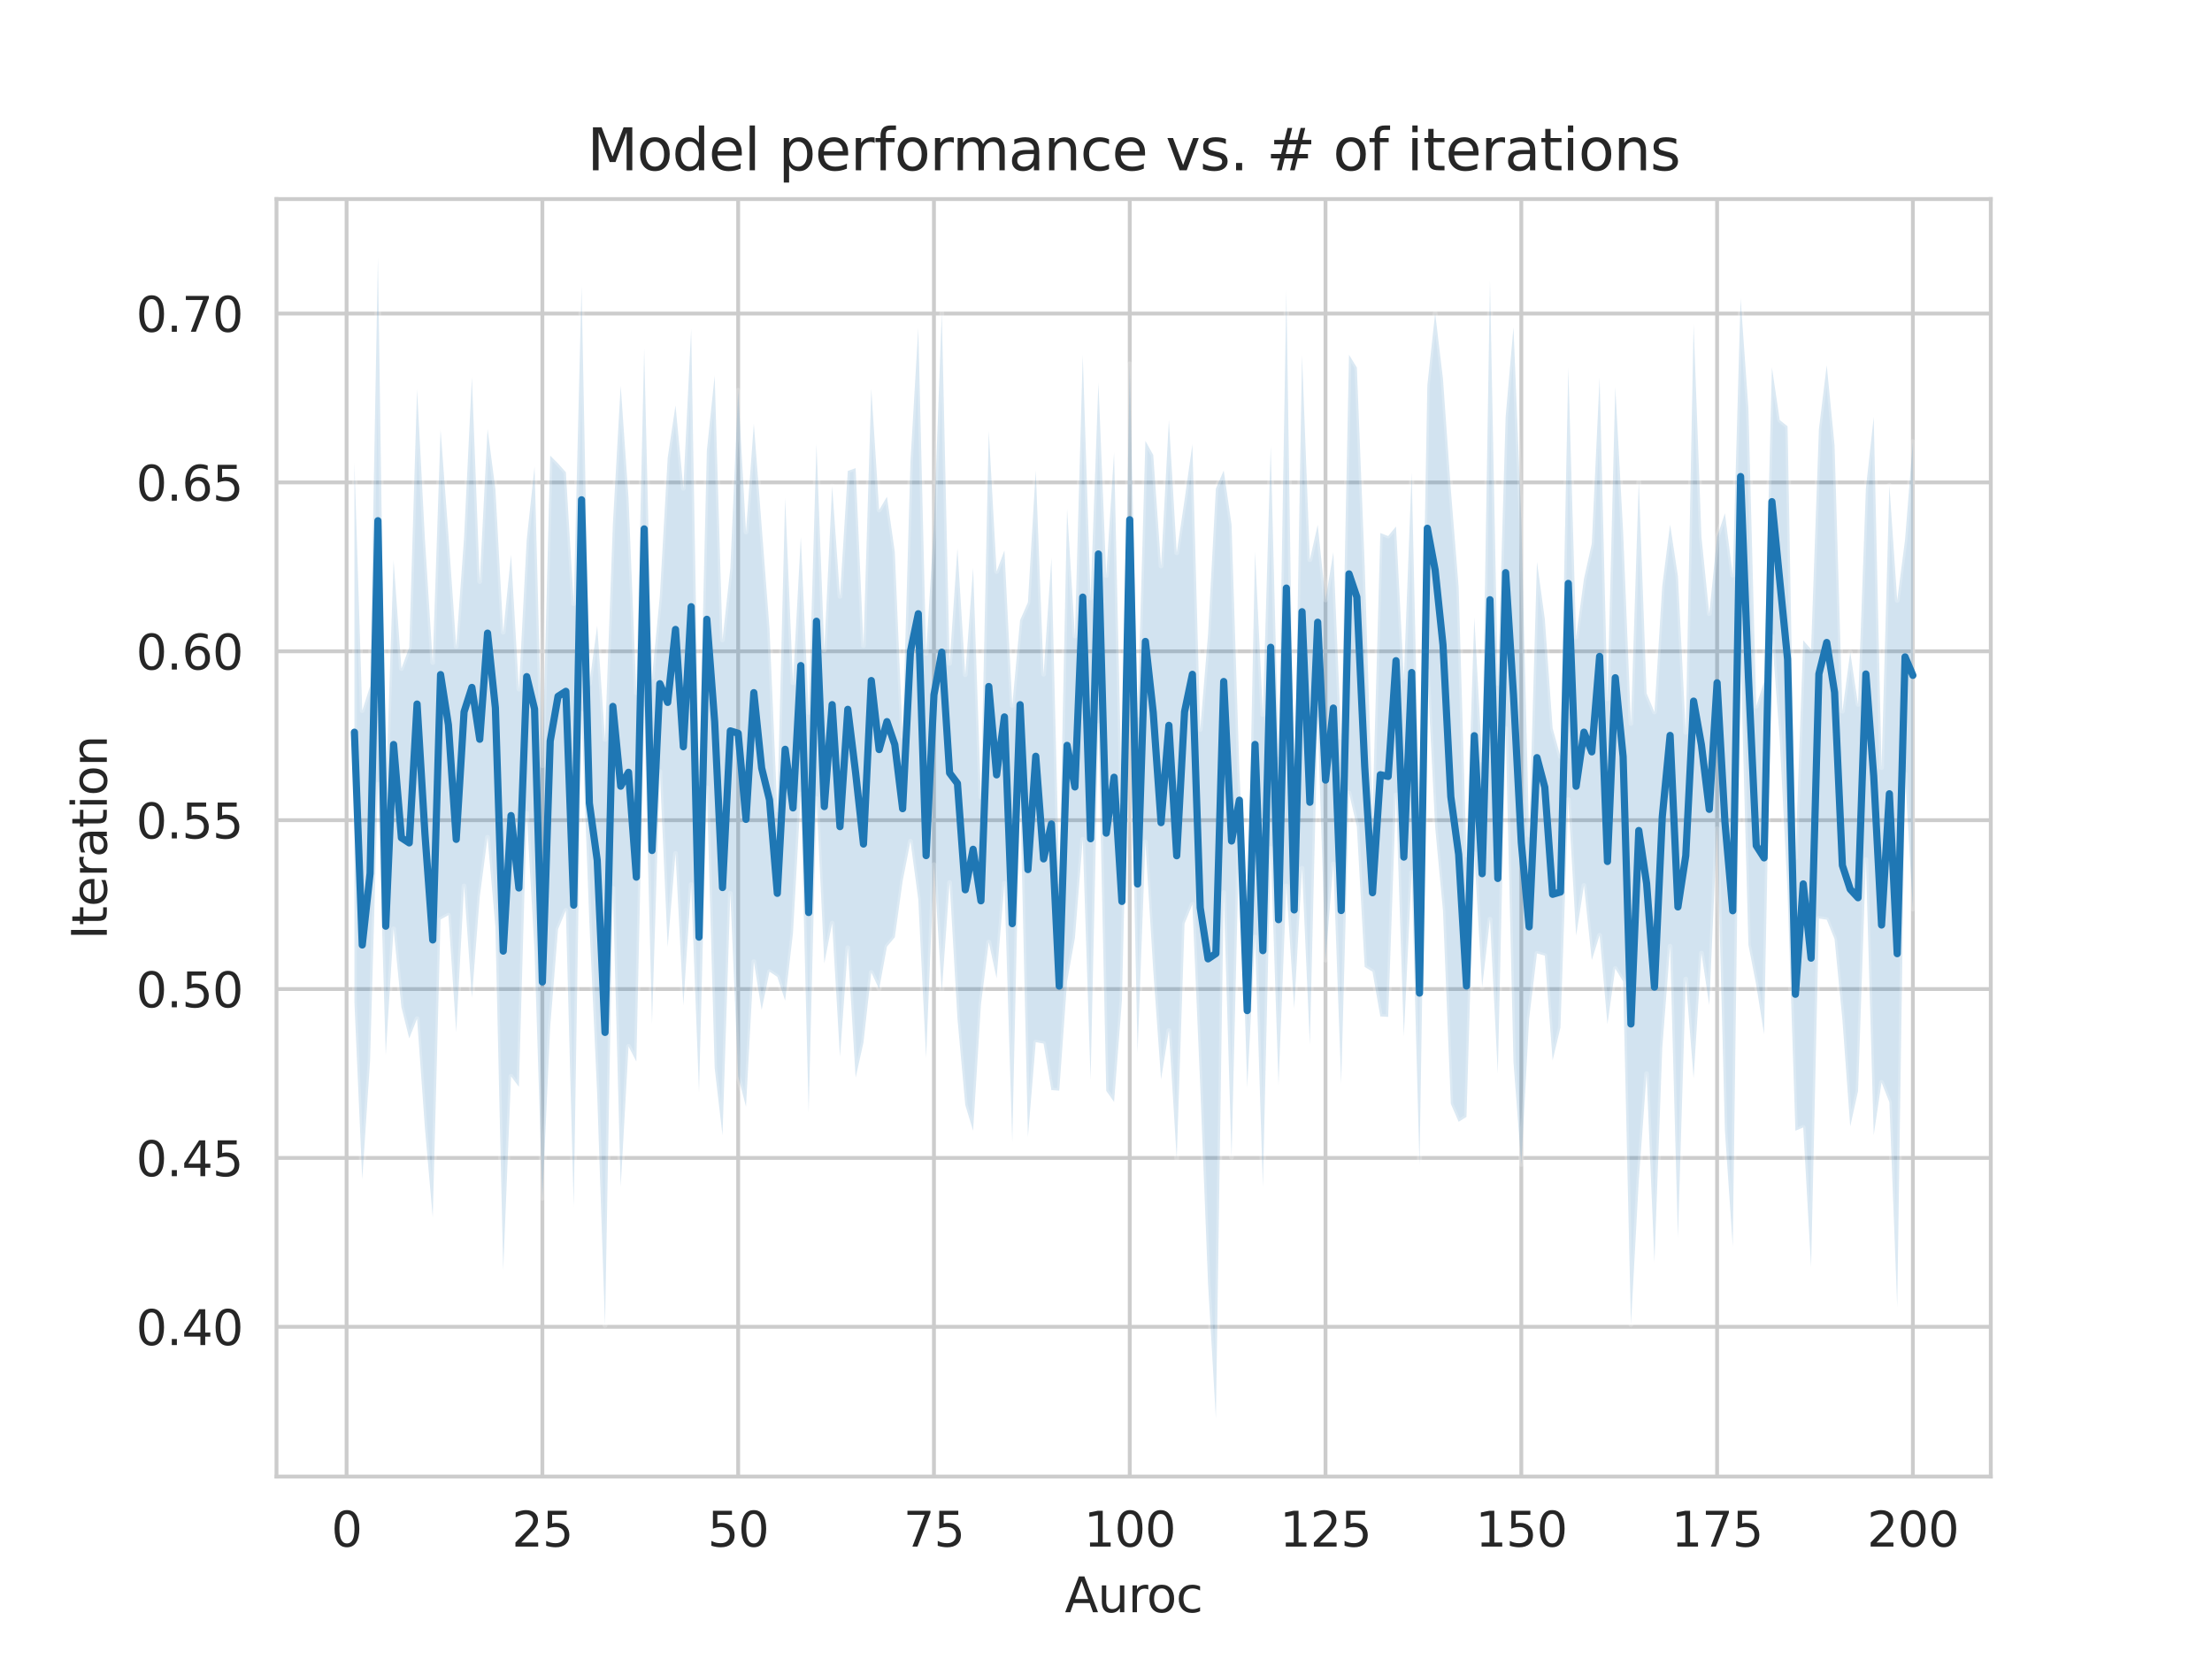 <?xml version="1.0" encoding="utf-8" standalone="no"?>
<!DOCTYPE svg PUBLIC "-//W3C//DTD SVG 1.1//EN"
  "http://www.w3.org/Graphics/SVG/1.1/DTD/svg11.dtd">
<svg height="345.6pt" version="1.1" viewBox="0 0 460.8 345.6" width="460.8pt" xmlns="http://www.w3.org/2000/svg" xmlns:xlink="http://www.w3.org/1999/xlink">
 <defs>
  <style type="text/css">*{stroke-linecap:butt;stroke-linejoin:round;}</style>
 </defs>
 <g id="figure_1">
  <g id="patch_1">
   <path d="M 0 345.6 
L 460.8 345.6 
L 460.8 0 
L 0 0 
z
" style="fill:#ffffff;"/>
  </g>
  <g id="axes_1">
   <g id="patch_2">
    <path d="M 57.6 307.584 
L 414.72 307.584 
L 414.72 41.472 
L 57.6 41.472 
z
" style="fill:#ffffff;"/>
   </g>
   <g id="matplotlib.axis_1">
    <g id="xtick_1">
     <g id="line2d_1">
      <path clip-path="url(#p038af6df6e)" d="M 72.201 307.584 
L 72.201 41.472 
" style="fill:none;stroke:#cccccc;stroke-linecap:round;stroke-width:0.8;"/>
     </g>
     <g id="text_1">
      <!-- 0 -->
      <g style="fill:#262626;" transform="translate(69.02 322.182)scale(0.1 -0.1)">
       <defs>
        <path d="M 2034 4250 
Q 1547 4250 1301 3770 
Q 1056 3291 1056 2328 
Q 1056 1369 1301 889 
Q 1547 409 2034 409 
Q 2525 409 2770 889 
Q 3016 1369 3016 2328 
Q 3016 3291 2770 3770 
Q 2525 4250 2034 4250 
z
M 2034 4750 
Q 2819 4750 3233 4129 
Q 3647 3509 3647 2328 
Q 3647 1150 3233 529 
Q 2819 -91 2034 -91 
Q 1250 -91 836 529 
Q 422 1150 422 2328 
Q 422 3509 836 4129 
Q 1250 4750 2034 4750 
z
" id="DejaVuSans-30" transform="scale(0.016)"/>
       </defs>
       <use xlink:href="#DejaVuSans-30"/>
      </g>
     </g>
    </g>
    <g id="xtick_2">
     <g id="line2d_2">
      <path clip-path="url(#p038af6df6e)" d="M 112.987 307.584 
L 112.987 41.472 
" style="fill:none;stroke:#cccccc;stroke-linecap:round;stroke-width:0.8;"/>
     </g>
     <g id="text_2">
      <!-- 25 -->
      <g style="fill:#262626;" transform="translate(106.625 322.182)scale(0.1 -0.1)">
       <defs>
        <path d="M 1228 531 
L 3431 531 
L 3431 0 
L 469 0 
L 469 531 
Q 828 903 1448 1529 
Q 2069 2156 2228 2338 
Q 2531 2678 2651 2914 
Q 2772 3150 2772 3378 
Q 2772 3750 2511 3984 
Q 2250 4219 1831 4219 
Q 1534 4219 1204 4116 
Q 875 4013 500 3803 
L 500 4441 
Q 881 4594 1212 4672 
Q 1544 4750 1819 4750 
Q 2544 4750 2975 4387 
Q 3406 4025 3406 3419 
Q 3406 3131 3298 2873 
Q 3191 2616 2906 2266 
Q 2828 2175 2409 1742 
Q 1991 1309 1228 531 
z
" id="DejaVuSans-32" transform="scale(0.016)"/>
        <path d="M 691 4666 
L 3169 4666 
L 3169 4134 
L 1269 4134 
L 1269 2991 
Q 1406 3038 1543 3061 
Q 1681 3084 1819 3084 
Q 2600 3084 3056 2656 
Q 3513 2228 3513 1497 
Q 3513 744 3044 326 
Q 2575 -91 1722 -91 
Q 1428 -91 1123 -41 
Q 819 9 494 109 
L 494 744 
Q 775 591 1075 516 
Q 1375 441 1709 441 
Q 2250 441 2565 725 
Q 2881 1009 2881 1497 
Q 2881 1984 2565 2268 
Q 2250 2553 1709 2553 
Q 1456 2553 1204 2497 
Q 953 2441 691 2322 
L 691 4666 
z
" id="DejaVuSans-35" transform="scale(0.016)"/>
       </defs>
       <use xlink:href="#DejaVuSans-32"/>
       <use x="63.623" xlink:href="#DejaVuSans-35"/>
      </g>
     </g>
    </g>
    <g id="xtick_3">
     <g id="line2d_3">
      <path clip-path="url(#p038af6df6e)" d="M 153.773 307.584 
L 153.773 41.472 
" style="fill:none;stroke:#cccccc;stroke-linecap:round;stroke-width:0.8;"/>
     </g>
     <g id="text_3">
      <!-- 50 -->
      <g style="fill:#262626;" transform="translate(147.41 322.182)scale(0.1 -0.1)">
       <use xlink:href="#DejaVuSans-35"/>
       <use x="63.623" xlink:href="#DejaVuSans-30"/>
      </g>
     </g>
    </g>
    <g id="xtick_4">
     <g id="line2d_4">
      <path clip-path="url(#p038af6df6e)" d="M 194.559 307.584 
L 194.559 41.472 
" style="fill:none;stroke:#cccccc;stroke-linecap:round;stroke-width:0.8;"/>
     </g>
     <g id="text_4">
      <!-- 75 -->
      <g style="fill:#262626;" transform="translate(188.196 322.182)scale(0.1 -0.1)">
       <defs>
        <path d="M 525 4666 
L 3525 4666 
L 3525 4397 
L 1831 0 
L 1172 0 
L 2766 4134 
L 525 4134 
L 525 4666 
z
" id="DejaVuSans-37" transform="scale(0.016)"/>
       </defs>
       <use xlink:href="#DejaVuSans-37"/>
       <use x="63.623" xlink:href="#DejaVuSans-35"/>
      </g>
     </g>
    </g>
    <g id="xtick_5">
     <g id="line2d_5">
      <path clip-path="url(#p038af6df6e)" d="M 235.344 307.584 
L 235.344 41.472 
" style="fill:none;stroke:#cccccc;stroke-linecap:round;stroke-width:0.8;"/>
     </g>
     <g id="text_5">
      <!-- 100 -->
      <g style="fill:#262626;" transform="translate(225.801 322.182)scale(0.1 -0.1)">
       <defs>
        <path d="M 794 531 
L 1825 531 
L 1825 4091 
L 703 3866 
L 703 4441 
L 1819 4666 
L 2450 4666 
L 2450 531 
L 3481 531 
L 3481 0 
L 794 0 
L 794 531 
z
" id="DejaVuSans-31" transform="scale(0.016)"/>
       </defs>
       <use xlink:href="#DejaVuSans-31"/>
       <use x="63.623" xlink:href="#DejaVuSans-30"/>
       <use x="127.246" xlink:href="#DejaVuSans-30"/>
      </g>
     </g>
    </g>
    <g id="xtick_6">
     <g id="line2d_6">
      <path clip-path="url(#p038af6df6e)" d="M 276.13 307.584 
L 276.13 41.472 
" style="fill:none;stroke:#cccccc;stroke-linecap:round;stroke-width:0.8;"/>
     </g>
     <g id="text_6">
      <!-- 125 -->
      <g style="fill:#262626;" transform="translate(266.586 322.182)scale(0.1 -0.1)">
       <use xlink:href="#DejaVuSans-31"/>
       <use x="63.623" xlink:href="#DejaVuSans-32"/>
       <use x="127.246" xlink:href="#DejaVuSans-35"/>
      </g>
     </g>
    </g>
    <g id="xtick_7">
     <g id="line2d_7">
      <path clip-path="url(#p038af6df6e)" d="M 316.916 307.584 
L 316.916 41.472 
" style="fill:none;stroke:#cccccc;stroke-linecap:round;stroke-width:0.8;"/>
     </g>
     <g id="text_7">
      <!-- 150 -->
      <g style="fill:#262626;" transform="translate(307.372 322.182)scale(0.1 -0.1)">
       <use xlink:href="#DejaVuSans-31"/>
       <use x="63.623" xlink:href="#DejaVuSans-35"/>
       <use x="127.246" xlink:href="#DejaVuSans-30"/>
      </g>
     </g>
    </g>
    <g id="xtick_8">
     <g id="line2d_8">
      <path clip-path="url(#p038af6df6e)" d="M 357.702 307.584 
L 357.702 41.472 
" style="fill:none;stroke:#cccccc;stroke-linecap:round;stroke-width:0.8;"/>
     </g>
     <g id="text_8">
      <!-- 175 -->
      <g style="fill:#262626;" transform="translate(348.158 322.182)scale(0.1 -0.1)">
       <use xlink:href="#DejaVuSans-31"/>
       <use x="63.623" xlink:href="#DejaVuSans-37"/>
       <use x="127.246" xlink:href="#DejaVuSans-35"/>
      </g>
     </g>
    </g>
    <g id="xtick_9">
     <g id="line2d_9">
      <path clip-path="url(#p038af6df6e)" d="M 398.487 307.584 
L 398.487 41.472 
" style="fill:none;stroke:#cccccc;stroke-linecap:round;stroke-width:0.8;"/>
     </g>
     <g id="text_9">
      <!-- 200 -->
      <g style="fill:#262626;" transform="translate(388.944 322.182)scale(0.1 -0.1)">
       <use xlink:href="#DejaVuSans-32"/>
       <use x="63.623" xlink:href="#DejaVuSans-30"/>
       <use x="127.246" xlink:href="#DejaVuSans-30"/>
      </g>
     </g>
    </g>
    <g id="text_10">
     <!-- Auroc -->
     <g style="fill:#262626;" transform="translate(221.819 335.861)scale(0.1 -0.1)">
      <defs>
       <path d="M 2188 4044 
L 1331 1722 
L 3047 1722 
L 2188 4044 
z
M 1831 4666 
L 2547 4666 
L 4325 0 
L 3669 0 
L 3244 1197 
L 1141 1197 
L 716 0 
L 50 0 
L 1831 4666 
z
" id="DejaVuSans-41" transform="scale(0.016)"/>
       <path d="M 544 1381 
L 544 3500 
L 1119 3500 
L 1119 1403 
Q 1119 906 1312 657 
Q 1506 409 1894 409 
Q 2359 409 2629 706 
Q 2900 1003 2900 1516 
L 2900 3500 
L 3475 3500 
L 3475 0 
L 2900 0 
L 2900 538 
Q 2691 219 2414 64 
Q 2138 -91 1772 -91 
Q 1169 -91 856 284 
Q 544 659 544 1381 
z
M 1991 3584 
L 1991 3584 
z
" id="DejaVuSans-75" transform="scale(0.016)"/>
       <path d="M 2631 2963 
Q 2534 3019 2420 3045 
Q 2306 3072 2169 3072 
Q 1681 3072 1420 2755 
Q 1159 2438 1159 1844 
L 1159 0 
L 581 0 
L 581 3500 
L 1159 3500 
L 1159 2956 
Q 1341 3275 1631 3429 
Q 1922 3584 2338 3584 
Q 2397 3584 2469 3576 
Q 2541 3569 2628 3553 
L 2631 2963 
z
" id="DejaVuSans-72" transform="scale(0.016)"/>
       <path d="M 1959 3097 
Q 1497 3097 1228 2736 
Q 959 2375 959 1747 
Q 959 1119 1226 758 
Q 1494 397 1959 397 
Q 2419 397 2687 759 
Q 2956 1122 2956 1747 
Q 2956 2369 2687 2733 
Q 2419 3097 1959 3097 
z
M 1959 3584 
Q 2709 3584 3137 3096 
Q 3566 2609 3566 1747 
Q 3566 888 3137 398 
Q 2709 -91 1959 -91 
Q 1206 -91 779 398 
Q 353 888 353 1747 
Q 353 2609 779 3096 
Q 1206 3584 1959 3584 
z
" id="DejaVuSans-6f" transform="scale(0.016)"/>
       <path d="M 3122 3366 
L 3122 2828 
Q 2878 2963 2633 3030 
Q 2388 3097 2138 3097 
Q 1578 3097 1268 2742 
Q 959 2388 959 1747 
Q 959 1106 1268 751 
Q 1578 397 2138 397 
Q 2388 397 2633 464 
Q 2878 531 3122 666 
L 3122 134 
Q 2881 22 2623 -34 
Q 2366 -91 2075 -91 
Q 1284 -91 818 406 
Q 353 903 353 1747 
Q 353 2603 823 3093 
Q 1294 3584 2113 3584 
Q 2378 3584 2631 3529 
Q 2884 3475 3122 3366 
z
" id="DejaVuSans-63" transform="scale(0.016)"/>
      </defs>
      <use xlink:href="#DejaVuSans-41"/>
      <use x="68.408" xlink:href="#DejaVuSans-75"/>
      <use x="131.787" xlink:href="#DejaVuSans-72"/>
      <use x="170.65" xlink:href="#DejaVuSans-6f"/>
      <use x="231.832" xlink:href="#DejaVuSans-63"/>
     </g>
    </g>
   </g>
   <g id="matplotlib.axis_2">
    <g id="ytick_1">
     <g id="line2d_10">
      <path clip-path="url(#p038af6df6e)" d="M 57.6 276.403 
L 414.72 276.403 
" style="fill:none;stroke:#cccccc;stroke-linecap:round;stroke-width:0.8;"/>
     </g>
     <g id="text_11">
      <!-- 0.40 -->
      <g style="fill:#262626;" transform="translate(28.334 280.202)scale(0.1 -0.1)">
       <defs>
        <path d="M 684 794 
L 1344 794 
L 1344 0 
L 684 0 
L 684 794 
z
" id="DejaVuSans-2e" transform="scale(0.016)"/>
        <path d="M 2419 4116 
L 825 1625 
L 2419 1625 
L 2419 4116 
z
M 2253 4666 
L 3047 4666 
L 3047 1625 
L 3713 1625 
L 3713 1100 
L 3047 1100 
L 3047 0 
L 2419 0 
L 2419 1100 
L 313 1100 
L 313 1709 
L 2253 4666 
z
" id="DejaVuSans-34" transform="scale(0.016)"/>
       </defs>
       <use xlink:href="#DejaVuSans-30"/>
       <use x="63.623" xlink:href="#DejaVuSans-2e"/>
       <use x="95.41" xlink:href="#DejaVuSans-34"/>
       <use x="159.033" xlink:href="#DejaVuSans-30"/>
      </g>
     </g>
    </g>
    <g id="ytick_2">
     <g id="line2d_11">
      <path clip-path="url(#p038af6df6e)" d="M 57.6 241.222 
L 414.72 241.222 
" style="fill:none;stroke:#cccccc;stroke-linecap:round;stroke-width:0.8;"/>
     </g>
     <g id="text_12">
      <!-- 0.45 -->
      <g style="fill:#262626;" transform="translate(28.334 245.021)scale(0.1 -0.1)">
       <use xlink:href="#DejaVuSans-30"/>
       <use x="63.623" xlink:href="#DejaVuSans-2e"/>
       <use x="95.41" xlink:href="#DejaVuSans-34"/>
       <use x="159.033" xlink:href="#DejaVuSans-35"/>
      </g>
     </g>
    </g>
    <g id="ytick_3">
     <g id="line2d_12">
      <path clip-path="url(#p038af6df6e)" d="M 57.6 206.04 
L 414.72 206.04 
" style="fill:none;stroke:#cccccc;stroke-linecap:round;stroke-width:0.8;"/>
     </g>
     <g id="text_13">
      <!-- 0.50 -->
      <g style="fill:#262626;" transform="translate(28.334 209.839)scale(0.1 -0.1)">
       <use xlink:href="#DejaVuSans-30"/>
       <use x="63.623" xlink:href="#DejaVuSans-2e"/>
       <use x="95.41" xlink:href="#DejaVuSans-35"/>
       <use x="159.033" xlink:href="#DejaVuSans-30"/>
      </g>
     </g>
    </g>
    <g id="ytick_4">
     <g id="line2d_13">
      <path clip-path="url(#p038af6df6e)" d="M 57.6 170.859 
L 414.72 170.859 
" style="fill:none;stroke:#cccccc;stroke-linecap:round;stroke-width:0.8;"/>
     </g>
     <g id="text_14">
      <!-- 0.55 -->
      <g style="fill:#262626;" transform="translate(28.334 174.658)scale(0.1 -0.1)">
       <use xlink:href="#DejaVuSans-30"/>
       <use x="63.623" xlink:href="#DejaVuSans-2e"/>
       <use x="95.41" xlink:href="#DejaVuSans-35"/>
       <use x="159.033" xlink:href="#DejaVuSans-35"/>
      </g>
     </g>
    </g>
    <g id="ytick_5">
     <g id="line2d_14">
      <path clip-path="url(#p038af6df6e)" d="M 57.6 135.677 
L 414.72 135.677 
" style="fill:none;stroke:#cccccc;stroke-linecap:round;stroke-width:0.8;"/>
     </g>
     <g id="text_15">
      <!-- 0.60 -->
      <g style="fill:#262626;" transform="translate(28.334 139.476)scale(0.1 -0.1)">
       <defs>
        <path d="M 2113 2584 
Q 1688 2584 1439 2293 
Q 1191 2003 1191 1497 
Q 1191 994 1439 701 
Q 1688 409 2113 409 
Q 2538 409 2786 701 
Q 3034 994 3034 1497 
Q 3034 2003 2786 2293 
Q 2538 2584 2113 2584 
z
M 3366 4563 
L 3366 3988 
Q 3128 4100 2886 4159 
Q 2644 4219 2406 4219 
Q 1781 4219 1451 3797 
Q 1122 3375 1075 2522 
Q 1259 2794 1537 2939 
Q 1816 3084 2150 3084 
Q 2853 3084 3261 2657 
Q 3669 2231 3669 1497 
Q 3669 778 3244 343 
Q 2819 -91 2113 -91 
Q 1303 -91 875 529 
Q 447 1150 447 2328 
Q 447 3434 972 4092 
Q 1497 4750 2381 4750 
Q 2619 4750 2861 4703 
Q 3103 4656 3366 4563 
z
" id="DejaVuSans-36" transform="scale(0.016)"/>
       </defs>
       <use xlink:href="#DejaVuSans-30"/>
       <use x="63.623" xlink:href="#DejaVuSans-2e"/>
       <use x="95.41" xlink:href="#DejaVuSans-36"/>
       <use x="159.033" xlink:href="#DejaVuSans-30"/>
      </g>
     </g>
    </g>
    <g id="ytick_6">
     <g id="line2d_15">
      <path clip-path="url(#p038af6df6e)" d="M 57.6 100.496 
L 414.72 100.496 
" style="fill:none;stroke:#cccccc;stroke-linecap:round;stroke-width:0.8;"/>
     </g>
     <g id="text_16">
      <!-- 0.65 -->
      <g style="fill:#262626;" transform="translate(28.334 104.295)scale(0.1 -0.1)">
       <use xlink:href="#DejaVuSans-30"/>
       <use x="63.623" xlink:href="#DejaVuSans-2e"/>
       <use x="95.41" xlink:href="#DejaVuSans-36"/>
       <use x="159.033" xlink:href="#DejaVuSans-35"/>
      </g>
     </g>
    </g>
    <g id="ytick_7">
     <g id="line2d_16">
      <path clip-path="url(#p038af6df6e)" d="M 57.6 65.314 
L 414.72 65.314 
" style="fill:none;stroke:#cccccc;stroke-linecap:round;stroke-width:0.8;"/>
     </g>
     <g id="text_17">
      <!-- 0.70 -->
      <g style="fill:#262626;" transform="translate(28.334 69.113)scale(0.1 -0.1)">
       <use xlink:href="#DejaVuSans-30"/>
       <use x="63.623" xlink:href="#DejaVuSans-2e"/>
       <use x="95.41" xlink:href="#DejaVuSans-37"/>
       <use x="159.033" xlink:href="#DejaVuSans-30"/>
      </g>
     </g>
    </g>
    <g id="text_18">
     <!-- Iteration -->
     <g style="fill:#262626;" transform="translate(22.255 195.737)rotate(-90)scale(0.1 -0.1)">
      <defs>
       <path d="M 628 4666 
L 1259 4666 
L 1259 0 
L 628 0 
L 628 4666 
z
" id="DejaVuSans-49" transform="scale(0.016)"/>
       <path d="M 1172 4494 
L 1172 3500 
L 2356 3500 
L 2356 3053 
L 1172 3053 
L 1172 1153 
Q 1172 725 1289 603 
Q 1406 481 1766 481 
L 2356 481 
L 2356 0 
L 1766 0 
Q 1100 0 847 248 
Q 594 497 594 1153 
L 594 3053 
L 172 3053 
L 172 3500 
L 594 3500 
L 594 4494 
L 1172 4494 
z
" id="DejaVuSans-74" transform="scale(0.016)"/>
       <path d="M 3597 1894 
L 3597 1613 
L 953 1613 
Q 991 1019 1311 708 
Q 1631 397 2203 397 
Q 2534 397 2845 478 
Q 3156 559 3463 722 
L 3463 178 
Q 3153 47 2828 -22 
Q 2503 -91 2169 -91 
Q 1331 -91 842 396 
Q 353 884 353 1716 
Q 353 2575 817 3079 
Q 1281 3584 2069 3584 
Q 2775 3584 3186 3129 
Q 3597 2675 3597 1894 
z
M 3022 2063 
Q 3016 2534 2758 2815 
Q 2500 3097 2075 3097 
Q 1594 3097 1305 2825 
Q 1016 2553 972 2059 
L 3022 2063 
z
" id="DejaVuSans-65" transform="scale(0.016)"/>
       <path d="M 2194 1759 
Q 1497 1759 1228 1600 
Q 959 1441 959 1056 
Q 959 750 1161 570 
Q 1363 391 1709 391 
Q 2188 391 2477 730 
Q 2766 1069 2766 1631 
L 2766 1759 
L 2194 1759 
z
M 3341 1997 
L 3341 0 
L 2766 0 
L 2766 531 
Q 2569 213 2275 61 
Q 1981 -91 1556 -91 
Q 1019 -91 701 211 
Q 384 513 384 1019 
Q 384 1609 779 1909 
Q 1175 2209 1959 2209 
L 2766 2209 
L 2766 2266 
Q 2766 2663 2505 2880 
Q 2244 3097 1772 3097 
Q 1472 3097 1187 3025 
Q 903 2953 641 2809 
L 641 3341 
Q 956 3463 1253 3523 
Q 1550 3584 1831 3584 
Q 2591 3584 2966 3190 
Q 3341 2797 3341 1997 
z
" id="DejaVuSans-61" transform="scale(0.016)"/>
       <path d="M 603 3500 
L 1178 3500 
L 1178 0 
L 603 0 
L 603 3500 
z
M 603 4863 
L 1178 4863 
L 1178 4134 
L 603 4134 
L 603 4863 
z
" id="DejaVuSans-69" transform="scale(0.016)"/>
       <path d="M 3513 2113 
L 3513 0 
L 2938 0 
L 2938 2094 
Q 2938 2591 2744 2837 
Q 2550 3084 2163 3084 
Q 1697 3084 1428 2787 
Q 1159 2491 1159 1978 
L 1159 0 
L 581 0 
L 581 3500 
L 1159 3500 
L 1159 2956 
Q 1366 3272 1645 3428 
Q 1925 3584 2291 3584 
Q 2894 3584 3203 3211 
Q 3513 2838 3513 2113 
z
" id="DejaVuSans-6e" transform="scale(0.016)"/>
      </defs>
      <use xlink:href="#DejaVuSans-49"/>
      <use x="29.492" xlink:href="#DejaVuSans-74"/>
      <use x="68.701" xlink:href="#DejaVuSans-65"/>
      <use x="130.225" xlink:href="#DejaVuSans-72"/>
      <use x="171.338" xlink:href="#DejaVuSans-61"/>
      <use x="232.617" xlink:href="#DejaVuSans-74"/>
      <use x="271.826" xlink:href="#DejaVuSans-69"/>
      <use x="299.609" xlink:href="#DejaVuSans-6f"/>
      <use x="360.791" xlink:href="#DejaVuSans-6e"/>
     </g>
    </g>
   </g>
   <g id="PolyCollection_1">
    <defs>
     <path d="M 73.833 -249.318 
L 73.833 -136.818 
L 75.464 -99.92 
L 77.096 -124.69 
L 78.727 -182.216 
L 80.358 -125.819 
L 81.99 -152.102 
L 83.621 -135.808 
L 85.253 -129.286 
L 86.884 -133.387 
L 88.516 -110.669 
L 90.147 -92.009 
L 91.778 -154.044 
L 93.41 -154.953 
L 95.041 -130.567 
L 96.673 -161.046 
L 98.304 -137.798 
L 99.936 -158.736 
L 101.567 -171.182 
L 103.198 -152.53 
L 104.83 -81.031 
L 106.461 -121.38 
L 108.093 -119.194 
L 109.724 -176.16 
L 111.356 -147.42 
L 112.987 -95.989 
L 114.618 -131.742 
L 116.25 -152.027 
L 117.881 -155.944 
L 119.513 -94.244 
L 121.144 -196.994 
L 122.776 -153.376 
L 124.407 -117.589 
L 126.038 -69.483 
L 127.67 -160.554 
L 129.301 -98.388 
L 130.933 -127.613 
L 132.564 -124.476 
L 134.196 -197.912 
L 135.827 -132.377 
L 137.458 -184.876 
L 139.09 -148.339 
L 140.721 -167.799 
L 142.353 -136.177 
L 143.984 -161.314 
L 145.616 -118.101 
L 147.247 -181.479 
L 148.879 -123.141 
L 150.51 -109.106 
L 152.141 -159.482 
L 153.773 -121.383 
L 155.404 -115.047 
L 157.036 -145.273 
L 158.667 -135.218 
L 160.299 -143.187 
L 161.93 -142.093 
L 163.561 -137.16 
L 165.193 -151.231 
L 166.824 -180.182 
L 168.456 -113.834 
L 170.087 -179.24 
L 171.719 -144.921 
L 173.35 -153.281 
L 174.981 -125.431 
L 176.613 -148.17 
L 178.244 -121.11 
L 179.876 -128.445 
L 181.507 -143.015 
L 183.139 -139.558 
L 184.77 -148.415 
L 186.401 -150.341 
L 188.033 -162.013 
L 189.664 -170.352 
L 191.296 -158.232 
L 192.927 -125.241 
L 194.559 -165.477 
L 196.19 -139.012 
L 197.821 -161.746 
L 199.453 -133.453 
L 201.084 -115.423 
L 202.716 -110.044 
L 204.347 -136.33 
L 205.979 -149.324 
L 207.61 -141.818 
L 209.241 -161.574 
L 210.873 -107.719 
L 212.504 -181.202 
L 214.136 -108.781 
L 215.767 -128.498 
L 217.399 -128.202 
L 219.03 -118.513 
L 220.661 -118.402 
L 222.293 -141.121 
L 223.924 -150.204 
L 225.556 -170.771 
L 227.187 -120.691 
L 228.819 -194.484 
L 230.45 -118.363 
L 232.081 -116.039 
L 233.713 -137.141 
L 235.344 -204.855 
L 236.976 -126.299 
L 238.607 -170.198 
L 240.239 -143.536 
L 241.87 -120.764 
L 243.501 -130.92 
L 245.133 -104.202 
L 246.764 -153.19 
L 248.396 -157.217 
L 250.027 -119.39 
L 251.659 -78.244 
L 253.29 -50.112 
L 254.921 -159.67 
L 256.553 -104.499 
L 258.184 -172.66 
L 259.816 -119.026 
L 261.447 -150.369 
L 263.079 -98.376 
L 264.71 -168.858 
L 266.341 -119.594 
L 267.973 -161.054 
L 269.604 -135.514 
L 271.236 -164.734 
L 272.867 -127.951 
L 274.499 -195.687 
L 276.13 -145.575 
L 277.761 -165.617 
L 279.393 -119.856 
L 281.024 -180.396 
L 282.656 -173.418 
L 284.287 -144.176 
L 285.919 -143.176 
L 287.55 -133.859 
L 289.181 -133.761 
L 290.813 -180.008 
L 292.444 -129.735 
L 294.076 -163.836 
L 295.707 -102.852 
L 297.339 -205.794 
L 298.97 -173.274 
L 300.601 -155.875 
L 302.233 -115.655 
L 303.864 -111.911 
L 305.496 -112.933 
L 307.127 -167.729 
L 308.759 -139.949 
L 310.39 -154.112 
L 312.021 -121.97 
L 313.653 -193.838 
L 315.284 -124.341 
L 316.916 -103.033 
L 318.547 -133.388 
L 320.179 -146.986 
L 321.81 -146.519 
L 323.441 -124.704 
L 325.073 -131.565 
L 326.704 -179.024 
L 328.336 -150.688 
L 329.967 -161.137 
L 331.599 -145.595 
L 333.23 -150.766 
L 334.862 -132.255 
L 336.493 -143.83 
L 338.124 -141.126 
L 339.756 -69.684 
L 341.387 -99.689 
L 343.019 -121.921 
L 344.65 -82.661 
L 346.282 -127.318 
L 347.913 -148.475 
L 349.544 -87.786 
L 351.176 -141.639 
L 352.807 -121.017 
L 354.439 -147.035 
L 356.07 -136.242 
L 357.702 -172.973 
L 359.333 -110.077 
L 360.964 -85.961 
L 362.596 -209.193 
L 364.227 -148.747 
L 365.859 -140.404 
L 367.49 -130.142 
L 369.122 -213.123 
L 370.753 -191.601 
L 372.384 -159.708 
L 374.016 -110.047 
L 375.647 -110.728 
L 377.279 -81.661 
L 378.91 -154.259 
L 380.542 -154.008 
L 382.173 -149.971 
L 383.804 -133.208 
L 385.436 -110.944 
L 387.067 -118.319 
L 388.699 -166.529 
L 390.33 -109.149 
L 391.962 -120.104 
L 393.593 -115.987 
L 395.224 -73.323 
L 396.856 -184.347 
L 398.487 -156.217 
L 398.487 -253.604 
L 398.487 -253.604 
L 396.856 -233.168 
L 395.224 -220.539 
L 393.593 -244.51 
L 391.962 -185.7 
L 390.33 -258.724 
L 388.699 -243.853 
L 387.067 -198.856 
L 385.436 -209.754 
L 383.804 -197.439 
L 382.173 -252.784 
L 380.542 -269.51 
L 378.91 -256.165 
L 377.279 -210.338 
L 375.647 -212.2 
L 374.016 -166.914 
L 372.384 -256.797 
L 370.753 -258.094 
L 369.122 -269.066 
L 367.49 -203.639 
L 365.859 -198.483 
L 364.227 -260.461 
L 362.596 -283.453 
L 360.964 -225.782 
L 359.333 -238.678 
L 357.702 -233.749 
L 356.07 -217.764 
L 354.439 -233.811 
L 352.807 -278.066 
L 351.176 -193.026 
L 349.544 -225.556 
L 347.913 -236.32 
L 346.282 -223.556 
L 344.65 -197.275 
L 343.019 -201.172 
L 341.387 -245.484 
L 339.756 -194.892 
L 338.124 -234.848 
L 336.493 -264.998 
L 334.862 -200.023 
L 333.23 -266.954 
L 331.599 -232.346 
L 329.967 -225.014 
L 328.336 -212.926 
L 326.704 -269.111 
L 325.073 -187.999 
L 323.441 -193.899 
L 321.81 -216.658 
L 320.179 -228.549 
L 318.547 -171.651 
L 316.916 -237.085 
L 315.284 -277.436 
L 313.653 -258.771 
L 312.021 -203.241 
L 310.39 -287.22 
L 308.759 -187.235 
L 307.127 -216.945 
L 305.496 -167.471 
L 303.864 -223.295 
L 302.233 -243.605 
L 300.601 -266.644 
L 298.97 -280.388 
L 297.339 -265.31 
L 295.707 -174.592 
L 294.076 -247.166 
L 292.444 -204.38 
L 290.813 -235.918 
L 289.181 -233.934 
L 287.55 -234.559 
L 285.919 -176.084 
L 284.287 -227.834 
L 282.656 -269.04 
L 281.024 -271.695 
L 279.393 -191.983 
L 277.761 -230.572 
L 276.13 -220.62 
L 274.499 -236.268 
L 272.867 -229.005 
L 271.236 -271.602 
L 269.604 -176.58 
L 267.973 -285.133 
L 266.341 -188.438 
L 264.71 -252.657 
L 263.079 -196.752 
L 261.447 -230.661 
L 259.816 -151.127 
L 258.184 -185.148 
L 256.553 -236.314 
L 254.921 -247.583 
L 253.29 -243.806 
L 251.659 -213.462 
L 250.027 -193.639 
L 248.396 -253.034 
L 246.764 -241.458 
L 245.133 -230.459 
L 243.501 -258.069 
L 241.87 -227.684 
L 240.239 -250.82 
L 238.607 -253.753 
L 236.976 -196.592 
L 235.344 -269.811 
L 233.713 -178.494 
L 232.081 -251.331 
L 230.45 -225.722 
L 228.819 -265.908 
L 227.187 -221.052 
L 225.556 -271.643 
L 223.924 -213.132 
L 222.293 -239.528 
L 220.661 -161.958 
L 219.03 -229.384 
L 217.399 -205.152 
L 215.767 -247.608 
L 214.136 -220.127 
L 212.504 -216.395 
L 210.873 -198.65 
L 209.241 -230.931 
L 207.61 -226.544 
L 205.979 -255.85 
L 204.347 -179.556 
L 202.716 -227.307 
L 201.084 -205.062 
L 199.453 -231.349 
L 197.821 -207.408 
L 196.19 -280.464 
L 194.559 -236.239 
L 192.927 -209.487 
L 191.296 -277.26 
L 189.664 -249.438 
L 188.033 -192.258 
L 186.401 -230.63 
L 184.77 -242.123 
L 183.139 -239.357 
L 181.507 -264.636 
L 179.876 -211.098 
L 178.244 -248.079 
L 176.613 -247.489 
L 174.981 -221.366 
L 173.35 -244.345 
L 171.719 -210.222 
L 170.087 -253.123 
L 168.456 -197.181 
L 166.824 -233.706 
L 165.193 -203.367 
L 163.561 -241.846 
L 161.93 -176.913 
L 160.299 -214.753 
L 158.667 -235.983 
L 157.036 -257.339 
L 155.404 -234.783 
L 153.773 -264.306 
L 152.141 -227.207 
L 150.51 -212.306 
L 148.879 -267.335 
L 147.247 -251.695 
L 145.616 -182.656 
L 143.984 -277.102 
L 142.353 -243.896 
L 140.721 -261.151 
L 139.09 -250.216 
L 137.458 -221.463 
L 135.827 -204.485 
L 134.196 -272.923 
L 132.564 -201.278 
L 130.933 -241.827 
L 129.301 -265.244 
L 127.67 -236.325 
L 126.038 -191.581 
L 124.407 -215.232 
L 122.776 -203.207 
L 121.144 -285.973 
L 119.513 -219.84 
L 117.881 -247.221 
L 116.25 -249.055 
L 114.618 -250.683 
L 112.987 -186.093 
L 111.356 -248.38 
L 109.724 -233.126 
L 108.093 -202.044 
L 106.461 -230.022 
L 104.83 -213.908 
L 103.198 -243.726 
L 101.567 -256.233 
L 99.936 -224.459 
L 98.304 -266.997 
L 96.673 -233.559 
L 95.041 -210.93 
L 93.41 -234.253 
L 91.778 -256.099 
L 90.147 -207.578 
L 88.516 -233.338 
L 86.884 -264.477 
L 85.253 -210.734 
L 83.621 -206.336 
L 81.99 -228.898 
L 80.358 -179.499 
L 78.727 -292.032 
L 77.096 -202.656 
L 75.464 -197.57 
L 73.833 -249.318 
z
" id="m088a88dff6" style="stroke:#ffffff;stroke-opacity:0.2;"/>
    </defs>
    <g clip-path="url(#p038af6df6e)">
     <use style="fill:#1f77b4;fill-opacity:0.2;stroke:#ffffff;stroke-opacity:0.2;" x="0" xlink:href="#m088a88dff6" y="345.6"/>
    </g>
   </g>
   <g id="line2d_17">
    <path clip-path="url(#p038af6df6e)" d="M 73.833 152.532 
L 75.464 196.855 
L 77.096 181.927 
L 78.727 108.476 
L 80.358 192.941 
L 81.99 155.1 
L 83.621 174.528 
L 85.253 175.59 
L 86.884 146.668 
L 88.516 173.597 
L 90.147 195.807 
L 91.778 140.528 
L 93.41 150.997 
L 95.041 174.851 
L 96.673 148.298 
L 98.304 143.203 
L 99.936 154.002 
L 101.567 131.892 
L 103.198 147.472 
L 104.83 198.13 
L 106.461 169.899 
L 108.093 184.981 
L 109.724 140.957 
L 111.356 147.7 
L 112.987 204.559 
L 114.618 154.388 
L 116.25 145.059 
L 117.881 144.017 
L 119.513 188.558 
L 121.144 104.117 
L 122.776 167.308 
L 124.407 179.189 
L 126.038 215.068 
L 127.67 147.161 
L 129.301 163.784 
L 130.933 160.88 
L 132.564 182.723 
L 134.196 110.182 
L 135.827 177.169 
L 137.458 142.431 
L 139.09 146.323 
L 140.721 131.125 
L 142.353 155.564 
L 143.984 126.392 
L 145.616 195.221 
L 147.247 129.013 
L 148.879 150.362 
L 150.51 184.894 
L 152.141 152.256 
L 153.773 152.755 
L 155.404 170.685 
L 157.036 144.294 
L 158.667 160 
L 160.299 166.63 
L 161.93 186.097 
L 163.561 156.097 
L 165.193 168.301 
L 166.824 138.656 
L 168.456 190.092 
L 170.087 129.419 
L 171.719 168.028 
L 173.35 146.787 
L 174.981 172.202 
L 176.613 147.77 
L 178.244 161.006 
L 179.876 175.828 
L 181.507 141.774 
L 183.139 156.143 
L 184.77 150.331 
L 186.401 155.115 
L 188.033 168.464 
L 189.664 135.705 
L 191.296 127.854 
L 192.927 178.236 
L 194.559 144.742 
L 196.19 135.862 
L 197.821 161.023 
L 199.453 163.199 
L 201.084 185.357 
L 202.716 176.925 
L 204.347 187.657 
L 205.979 143.013 
L 207.61 161.419 
L 209.241 149.348 
L 210.873 192.416 
L 212.504 146.802 
L 214.136 181.146 
L 215.767 157.547 
L 217.399 178.923 
L 219.03 171.652 
L 220.661 205.42 
L 222.293 155.275 
L 223.924 163.932 
L 225.556 124.393 
L 227.187 174.728 
L 228.819 115.404 
L 230.45 173.557 
L 232.081 161.915 
L 233.713 187.782 
L 235.344 108.267 
L 236.976 184.155 
L 238.607 133.625 
L 240.239 148.422 
L 241.87 171.376 
L 243.501 151.106 
L 245.133 178.269 
L 246.764 148.276 
L 248.396 140.475 
L 250.027 189.085 
L 251.659 199.747 
L 253.29 198.641 
L 254.921 141.974 
L 256.553 175.193 
L 258.184 166.696 
L 259.816 210.523 
L 261.447 155.085 
L 263.079 198.036 
L 264.71 134.842 
L 266.341 191.584 
L 267.973 122.507 
L 269.604 189.553 
L 271.236 127.432 
L 272.867 167.122 
L 274.499 129.622 
L 276.13 162.503 
L 277.761 147.505 
L 279.393 189.68 
L 281.024 119.554 
L 282.656 124.371 
L 284.287 159.595 
L 285.919 185.97 
L 287.55 161.391 
L 289.181 161.752 
L 290.813 137.637 
L 292.444 178.543 
L 294.076 140.099 
L 295.707 206.878 
L 297.339 110.048 
L 298.97 118.769 
L 300.601 134.341 
L 302.233 165.97 
L 303.864 177.997 
L 305.496 205.398 
L 307.127 153.263 
L 308.759 182.008 
L 310.39 124.934 
L 312.021 182.994 
L 313.653 119.296 
L 315.284 144.712 
L 316.916 175.541 
L 318.547 193.081 
L 320.179 157.833 
L 321.81 164.011 
L 323.441 186.298 
L 325.073 185.818 
L 326.704 121.532 
L 328.336 163.793 
L 329.967 152.524 
L 331.599 156.629 
L 333.23 136.74 
L 334.862 179.461 
L 336.493 141.186 
L 338.124 157.613 
L 339.756 213.312 
L 341.387 173.014 
L 343.019 184.053 
L 344.65 205.632 
L 346.282 170.163 
L 347.913 153.203 
L 349.544 188.929 
L 351.176 178.267 
L 352.807 146.058 
L 354.439 155.177 
L 356.07 168.597 
L 357.702 142.239 
L 359.333 171.223 
L 360.964 189.728 
L 362.596 99.277 
L 364.227 140.996 
L 365.859 176.157 
L 367.49 178.71 
L 369.122 104.505 
L 372.384 137.347 
L 374.016 207.12 
L 375.647 184.136 
L 377.279 199.6 
L 378.91 140.388 
L 380.542 133.841 
L 382.173 144.223 
L 383.804 180.277 
L 385.436 185.251 
L 387.067 187.013 
L 388.699 140.409 
L 390.33 161.663 
L 391.962 192.698 
L 393.593 165.352 
L 395.224 198.669 
L 396.856 136.842 
L 398.487 140.69 
L 398.487 140.69 
" style="fill:none;stroke:#1f77b4;stroke-linecap:round;stroke-width:1.5;"/>
   </g>
   <g id="patch_3">
    <path d="M 57.6 307.584 
L 57.6 41.472 
" style="fill:none;stroke:#cccccc;stroke-linecap:square;stroke-linejoin:miter;stroke-width:0.8;"/>
   </g>
   <g id="patch_4">
    <path d="M 414.72 307.584 
L 414.72 41.472 
" style="fill:none;stroke:#cccccc;stroke-linecap:square;stroke-linejoin:miter;stroke-width:0.8;"/>
   </g>
   <g id="patch_5">
    <path d="M 57.6 307.584 
L 414.72 307.584 
" style="fill:none;stroke:#cccccc;stroke-linecap:square;stroke-linejoin:miter;stroke-width:0.8;"/>
   </g>
   <g id="patch_6">
    <path d="M 57.6 41.472 
L 414.72 41.472 
" style="fill:none;stroke:#cccccc;stroke-linecap:square;stroke-linejoin:miter;stroke-width:0.8;"/>
   </g>
   <g id="text_19">
    <!-- Model performance vs. # of iterations -->
    <g style="fill:#262626;" transform="translate(122.315 35.472)scale(0.12 -0.12)">
     <defs>
      <path d="M 628 4666 
L 1569 4666 
L 2759 1491 
L 3956 4666 
L 4897 4666 
L 4897 0 
L 4281 0 
L 4281 4097 
L 3078 897 
L 2444 897 
L 1241 4097 
L 1241 0 
L 628 0 
L 628 4666 
z
" id="DejaVuSans-4d" transform="scale(0.016)"/>
      <path d="M 2906 2969 
L 2906 4863 
L 3481 4863 
L 3481 0 
L 2906 0 
L 2906 525 
Q 2725 213 2448 61 
Q 2172 -91 1784 -91 
Q 1150 -91 751 415 
Q 353 922 353 1747 
Q 353 2572 751 3078 
Q 1150 3584 1784 3584 
Q 2172 3584 2448 3432 
Q 2725 3281 2906 2969 
z
M 947 1747 
Q 947 1113 1208 752 
Q 1469 391 1925 391 
Q 2381 391 2643 752 
Q 2906 1113 2906 1747 
Q 2906 2381 2643 2742 
Q 2381 3103 1925 3103 
Q 1469 3103 1208 2742 
Q 947 2381 947 1747 
z
" id="DejaVuSans-64" transform="scale(0.016)"/>
      <path d="M 603 4863 
L 1178 4863 
L 1178 0 
L 603 0 
L 603 4863 
z
" id="DejaVuSans-6c" transform="scale(0.016)"/>
      <path id="DejaVuSans-20" transform="scale(0.016)"/>
      <path d="M 1159 525 
L 1159 -1331 
L 581 -1331 
L 581 3500 
L 1159 3500 
L 1159 2969 
Q 1341 3281 1617 3432 
Q 1894 3584 2278 3584 
Q 2916 3584 3314 3078 
Q 3713 2572 3713 1747 
Q 3713 922 3314 415 
Q 2916 -91 2278 -91 
Q 1894 -91 1617 61 
Q 1341 213 1159 525 
z
M 3116 1747 
Q 3116 2381 2855 2742 
Q 2594 3103 2138 3103 
Q 1681 3103 1420 2742 
Q 1159 2381 1159 1747 
Q 1159 1113 1420 752 
Q 1681 391 2138 391 
Q 2594 391 2855 752 
Q 3116 1113 3116 1747 
z
" id="DejaVuSans-70" transform="scale(0.016)"/>
      <path d="M 2375 4863 
L 2375 4384 
L 1825 4384 
Q 1516 4384 1395 4259 
Q 1275 4134 1275 3809 
L 1275 3500 
L 2222 3500 
L 2222 3053 
L 1275 3053 
L 1275 0 
L 697 0 
L 697 3053 
L 147 3053 
L 147 3500 
L 697 3500 
L 697 3744 
Q 697 4328 969 4595 
Q 1241 4863 1831 4863 
L 2375 4863 
z
" id="DejaVuSans-66" transform="scale(0.016)"/>
      <path d="M 3328 2828 
Q 3544 3216 3844 3400 
Q 4144 3584 4550 3584 
Q 5097 3584 5394 3201 
Q 5691 2819 5691 2113 
L 5691 0 
L 5113 0 
L 5113 2094 
Q 5113 2597 4934 2840 
Q 4756 3084 4391 3084 
Q 3944 3084 3684 2787 
Q 3425 2491 3425 1978 
L 3425 0 
L 2847 0 
L 2847 2094 
Q 2847 2600 2669 2842 
Q 2491 3084 2119 3084 
Q 1678 3084 1418 2786 
Q 1159 2488 1159 1978 
L 1159 0 
L 581 0 
L 581 3500 
L 1159 3500 
L 1159 2956 
Q 1356 3278 1631 3431 
Q 1906 3584 2284 3584 
Q 2666 3584 2933 3390 
Q 3200 3197 3328 2828 
z
" id="DejaVuSans-6d" transform="scale(0.016)"/>
      <path d="M 191 3500 
L 800 3500 
L 1894 563 
L 2988 3500 
L 3597 3500 
L 2284 0 
L 1503 0 
L 191 3500 
z
" id="DejaVuSans-76" transform="scale(0.016)"/>
      <path d="M 2834 3397 
L 2834 2853 
Q 2591 2978 2328 3040 
Q 2066 3103 1784 3103 
Q 1356 3103 1142 2972 
Q 928 2841 928 2578 
Q 928 2378 1081 2264 
Q 1234 2150 1697 2047 
L 1894 2003 
Q 2506 1872 2764 1633 
Q 3022 1394 3022 966 
Q 3022 478 2636 193 
Q 2250 -91 1575 -91 
Q 1294 -91 989 -36 
Q 684 19 347 128 
L 347 722 
Q 666 556 975 473 
Q 1284 391 1588 391 
Q 1994 391 2212 530 
Q 2431 669 2431 922 
Q 2431 1156 2273 1281 
Q 2116 1406 1581 1522 
L 1381 1569 
Q 847 1681 609 1914 
Q 372 2147 372 2553 
Q 372 3047 722 3315 
Q 1072 3584 1716 3584 
Q 2034 3584 2315 3537 
Q 2597 3491 2834 3397 
z
" id="DejaVuSans-73" transform="scale(0.016)"/>
      <path d="M 3272 2816 
L 2363 2816 
L 2100 1772 
L 3016 1772 
L 3272 2816 
z
M 2803 4594 
L 2478 3297 
L 3391 3297 
L 3719 4594 
L 4219 4594 
L 3897 3297 
L 4872 3297 
L 4872 2816 
L 3775 2816 
L 3519 1772 
L 4513 1772 
L 4513 1294 
L 3397 1294 
L 3072 0 
L 2572 0 
L 2894 1294 
L 1978 1294 
L 1656 0 
L 1153 0 
L 1478 1294 
L 494 1294 
L 494 1772 
L 1594 1772 
L 1856 2816 
L 850 2816 
L 850 3297 
L 1978 3297 
L 2297 4594 
L 2803 4594 
z
" id="DejaVuSans-23" transform="scale(0.016)"/>
     </defs>
     <use xlink:href="#DejaVuSans-4d"/>
     <use x="86.279" xlink:href="#DejaVuSans-6f"/>
     <use x="147.461" xlink:href="#DejaVuSans-64"/>
     <use x="210.938" xlink:href="#DejaVuSans-65"/>
     <use x="272.461" xlink:href="#DejaVuSans-6c"/>
     <use x="300.244" xlink:href="#DejaVuSans-20"/>
     <use x="332.031" xlink:href="#DejaVuSans-70"/>
     <use x="395.508" xlink:href="#DejaVuSans-65"/>
     <use x="457.031" xlink:href="#DejaVuSans-72"/>
     <use x="498.145" xlink:href="#DejaVuSans-66"/>
     <use x="533.35" xlink:href="#DejaVuSans-6f"/>
     <use x="594.531" xlink:href="#DejaVuSans-72"/>
     <use x="633.895" xlink:href="#DejaVuSans-6d"/>
     <use x="731.307" xlink:href="#DejaVuSans-61"/>
     <use x="792.586" xlink:href="#DejaVuSans-6e"/>
     <use x="855.965" xlink:href="#DejaVuSans-63"/>
     <use x="910.945" xlink:href="#DejaVuSans-65"/>
     <use x="972.469" xlink:href="#DejaVuSans-20"/>
     <use x="1004.256" xlink:href="#DejaVuSans-76"/>
     <use x="1063.436" xlink:href="#DejaVuSans-73"/>
     <use x="1115.535" xlink:href="#DejaVuSans-2e"/>
     <use x="1147.322" xlink:href="#DejaVuSans-20"/>
     <use x="1179.109" xlink:href="#DejaVuSans-23"/>
     <use x="1262.898" xlink:href="#DejaVuSans-20"/>
     <use x="1294.686" xlink:href="#DejaVuSans-6f"/>
     <use x="1355.867" xlink:href="#DejaVuSans-66"/>
     <use x="1391.072" xlink:href="#DejaVuSans-20"/>
     <use x="1422.859" xlink:href="#DejaVuSans-69"/>
     <use x="1450.643" xlink:href="#DejaVuSans-74"/>
     <use x="1489.852" xlink:href="#DejaVuSans-65"/>
     <use x="1551.375" xlink:href="#DejaVuSans-72"/>
     <use x="1592.488" xlink:href="#DejaVuSans-61"/>
     <use x="1653.768" xlink:href="#DejaVuSans-74"/>
     <use x="1692.977" xlink:href="#DejaVuSans-69"/>
     <use x="1720.76" xlink:href="#DejaVuSans-6f"/>
     <use x="1781.941" xlink:href="#DejaVuSans-6e"/>
     <use x="1845.32" xlink:href="#DejaVuSans-73"/>
    </g>
   </g>
  </g>
 </g>
 <defs>
  <clipPath id="p038af6df6e">
   <rect height="266.112" width="357.12" x="57.6" y="41.472"/>
  </clipPath>
 </defs>
</svg>
